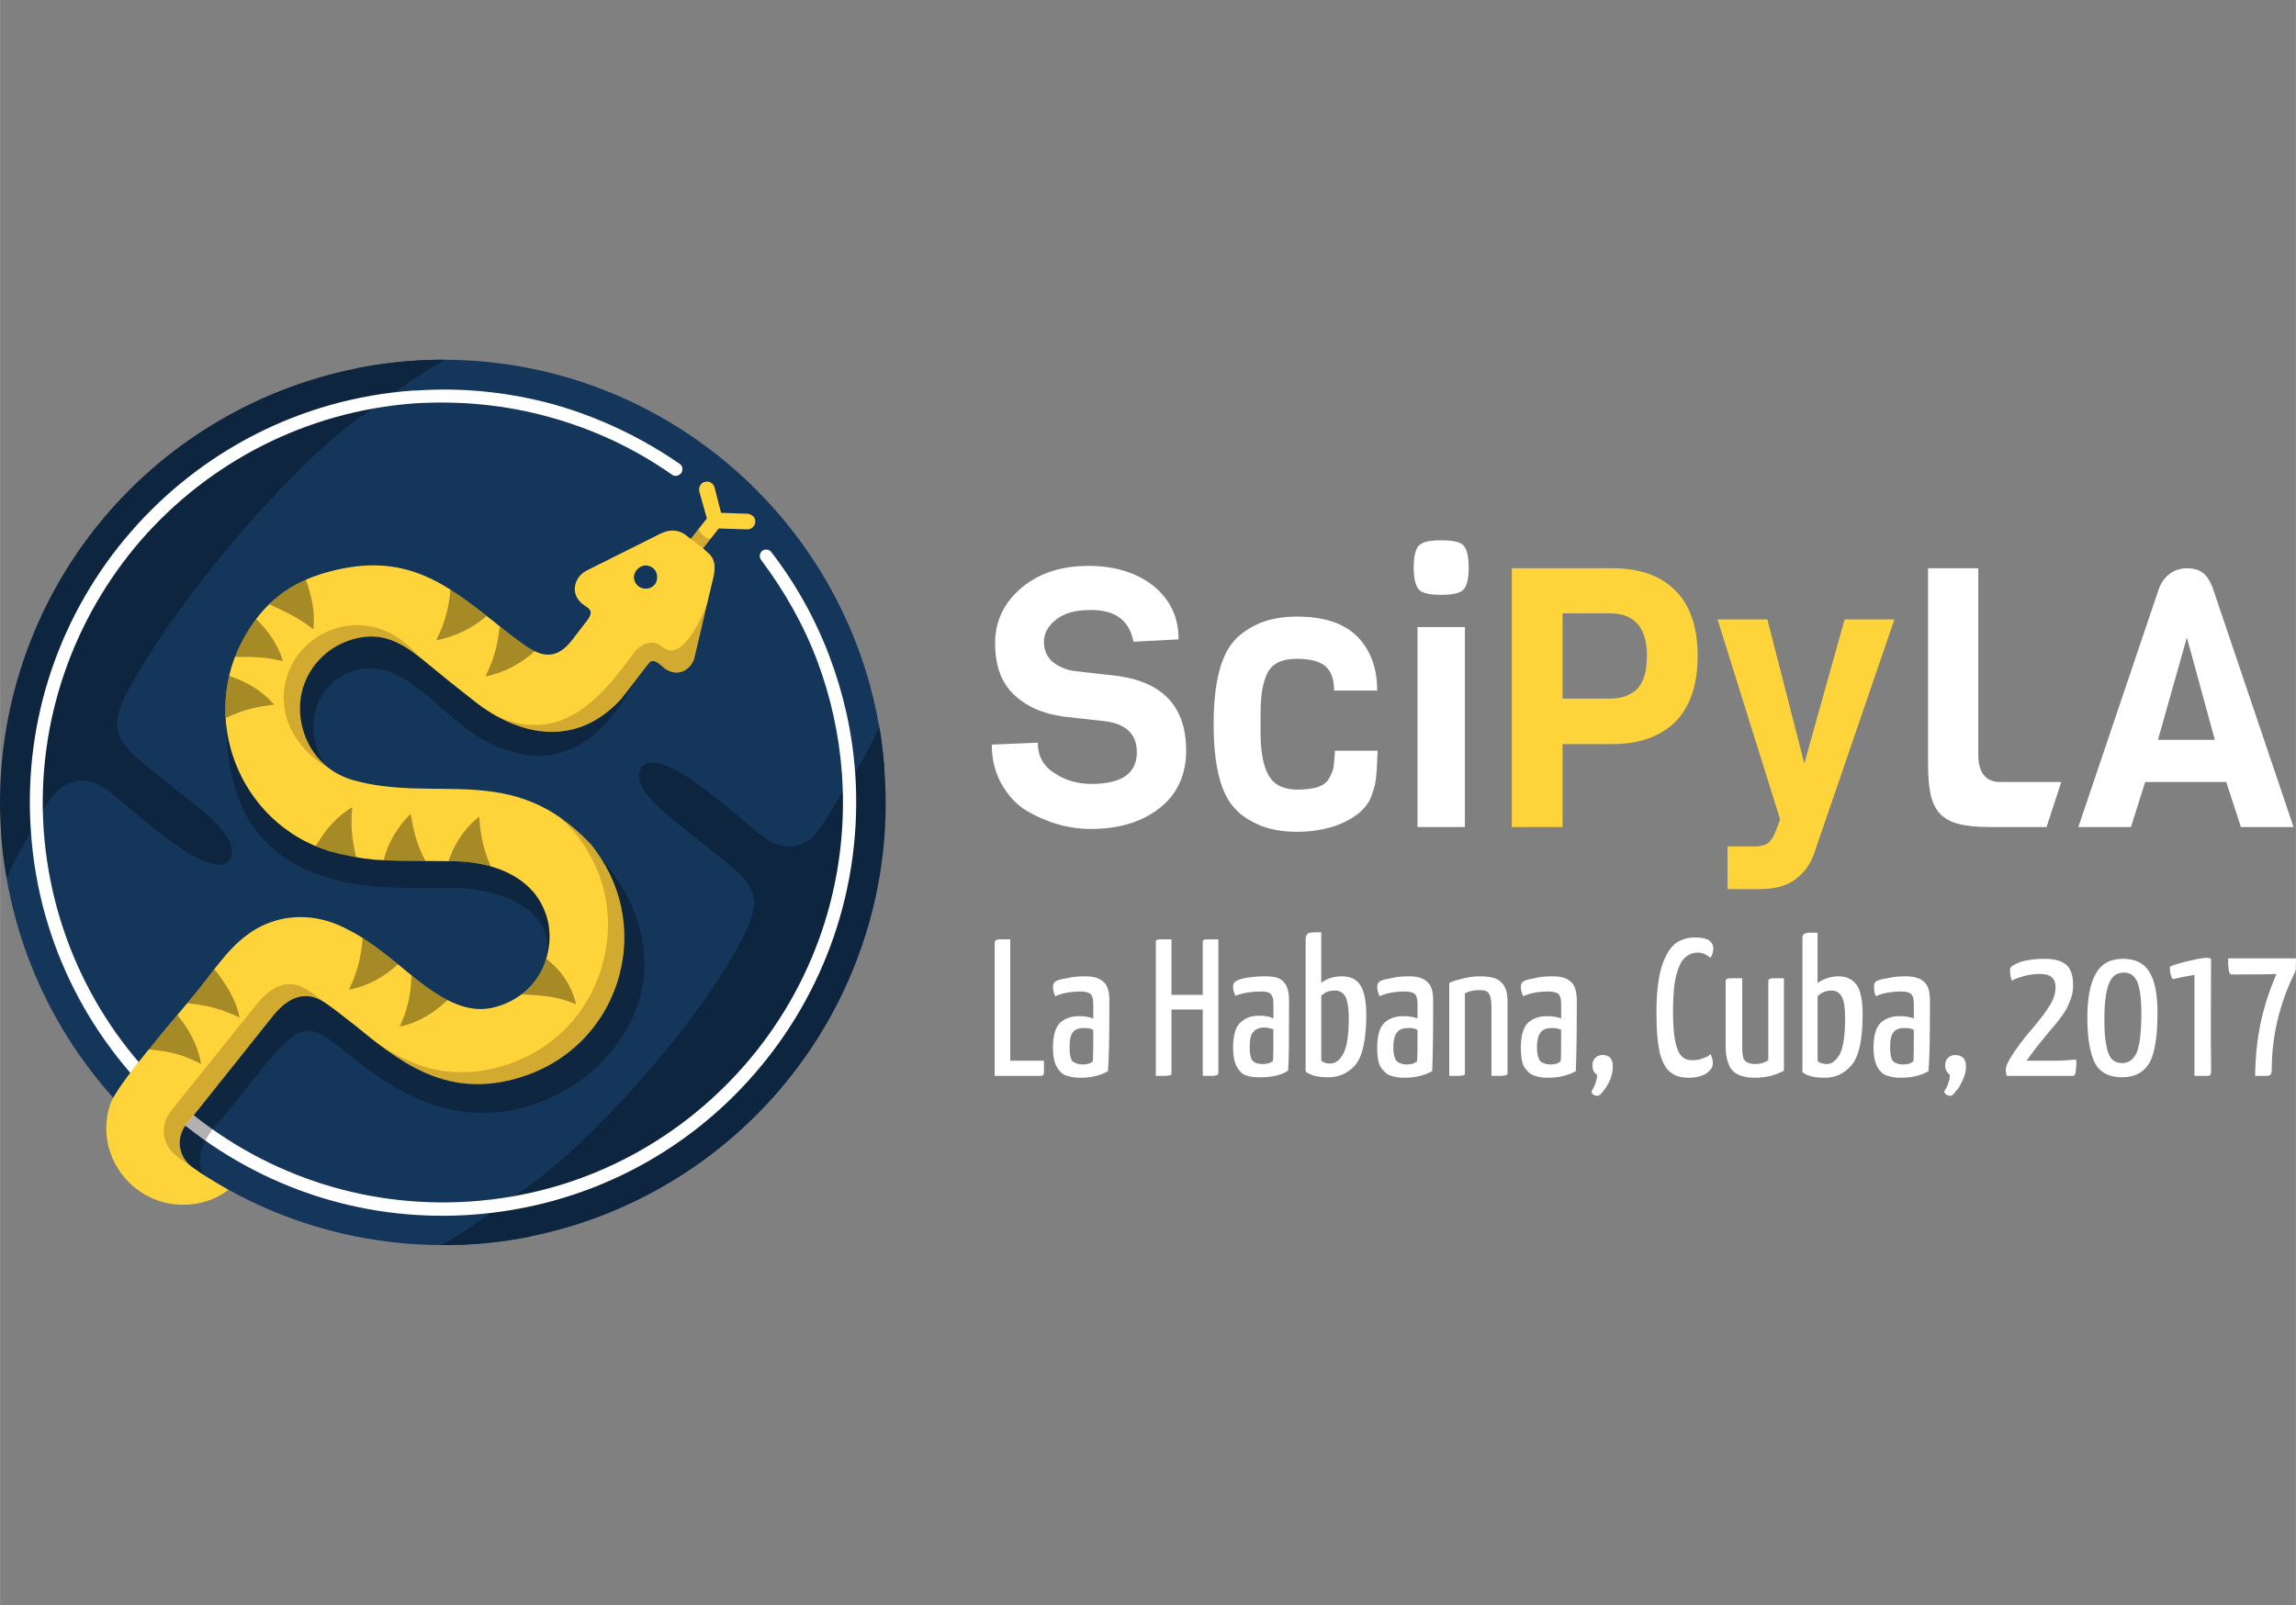 <?xml version="1.0" encoding="UTF-8"?>
<!DOCTYPE svg PUBLIC "-//W3C//DTD SVG 1.1//EN" "http://www.w3.org/Graphics/SVG/1.1/DTD/svg11.dtd">
<!-- Creator: CorelDRAW X7 -->
<svg xmlns="http://www.w3.org/2000/svg" xml:space="preserve" width="48.429mm" height="33.867mm" version="1.1" style="shape-rendering:geometricPrecision; text-rendering:geometricPrecision; image-rendering:optimizeQuality; fill-rule:evenodd; clip-rule:evenodd"
viewBox="0 0 4843 3387"
 xmlns:xlink="http://www.w3.org/1999/xlink">
 <rect x="0" y="0" width="4843" height="3387" fill="#808080" stroke="none"/>
 <defs>
  <style type="text/css">
   <![CDATA[
    .fil1 {fill:#0E253F}
    .fil0 {fill:#14365B}
    .fil4 {fill:#FFD43B}
    .fil7 {fill:white}
    .fil2 {fill:white;fill-rule:nonzero}
    .fil5 {fill:#1A0000;fill-opacity:0.2}
    .fil3 {fill:black;fill-opacity:0.302}
    .fil6 {fill:black;fill-opacity:0.349}
   ]]>
  </style>
 </defs>
 <g id="Capa_x0020_1">
  <g id="_66845128544">
   <g>
    <path class="fil0" d="M938 759c488,2 888,379 927,857l-745 993c-61,12 -124,19 -189,18 -495,-2 -898,-388 -929,-874l750 -976c60,-12 122,-18 186,-18z"/>
    <path class="fil1" d="M833 827c36,-25 71,-48 105,-68 -381,-1 -729,230 -872,589 -49,123 -72,258 -65,391 2,38 6,76 13,113 16,-34 32,-66 51,-96 17,-28 37,-76 64,-94 34,-24 69,-17 100,7 50,39 167,149 227,155 25,3 37,-15 32,-36 -5,-26 -34,-55 -69,-84 -58,-47 -125,-97 -146,-120 -25,-27 -30,-48 -24,-74 9,-42 50,-103 69,-134 15,-24 32,-49 50,-74l0 0c122,-173 312,-378 420,-440l-1 0 46 -35z"/>
    <path class="fil1" d="M1035 2559c-35,26 -70,49 -104,68 380,2 728,-230 871,-588 48,-120 72,-252 65,-392 -2,-38 -6,-76 -12,-113 -16,34 -33,66 -51,96l-26 40c-17,25 -47,85 -70,101 -34,24 -69,17 -100,-7 -50,-39 -167,-149 -227,-155 -24,-3 -37,15 -32,36 5,26 34,55 70,84 57,47 124,96 146,120 37,41 30,69 6,120 -84,178 -348,473 -490,556l0 0 -46 34z"/>
    <path class="fil2" d="M1605 1181c-4,-6 -3,-14 3,-19 6,-4 15,-3 19,3 51,66 93,141 123,221 29,77 48,160 54,247 16,240 -66,464 -212,632 -146,169 -357,281 -597,298 -240,17 -464,-65 -633,-212 -168,-146 -281,-357 -297,-597 -17,-240 65,-464 211,-632 146,-168 356,-281 596,-298l6 0c100,-7 197,4 289,29 96,27 186,70 267,126 6,4 7,13 3,19 -5,6 -13,8 -19,4 -78,-55 -165,-96 -259,-122 -90,-25 -185,-35 -284,-29 -232,17 -436,126 -578,289 -141,163 -221,380 -205,612 17,233 126,437 289,578 163,142 380,221 612,205 233,-16 436,-125 578,-288 142,-163 221,-380 205,-613 -6,-84 -24,-164 -52,-239 -29,-77 -70,-149 -119,-214z"/>
    <path class="fil3" d="M476 1510l0 0c2,173 51,291 216,342 32,10 64,15 97,18 63,5 98,3 157,3 94,0 216,34 209,139 2,-6 3,-13 3,-20l1 0 0 -1c0,-1 0,-2 0,-3l0 -1 0 0 0 -1 0 0c0,-1 0,-3 0,-4l0 0 0 -1 0 0 0 -1 0 0 0 -1 0 -2 0 0 0 -1 0 0 0 -1 0 0 0 0 0 -1 0 -1 0 0 0 -1 0 0 0 -1 0 -1 0 0 0 -1 0 0 0 -1 0 -1 0 0 0 -1 0 0 0 -1 0 0 0 -1 0 0 0 -1 0 0 -1 -1 0 0 0 -1 0 0 0 -1 0 0 0 -1 0 0 0 -2 0 0 0 0 0 -1 0 0 -1 -2 0 0 0 -1 0 -1 0 0 0 -1 0 0 0 -1 0 -1 0 0 -1 -1 0 0 0 -1 0 -1 0 0 0 -1 0 -1 -1 -1 0 -1 0 0 0 -1 0 -1 -1 -1 0 -1 0 0 0 -1 -1 -1 0 0 0 -1 0 -1 0 -1 -1 -1 0 -1 0 -1 -1 -1 0 0 0 -2 0 0 0 -1 0 0 -1 -1 0 0 0 -1 0 0 -1 -1 0 -1 0 -1 0 0 -1 -1 0 -1 -1 -1 0 -1 -1 -1 0 -1 0 -1 0 0 -1 -1 0 -1 0 0 -1 -1 0 -1 0 0c-1,0 -1,-1 -1,-2l0 0 -1 -1 0 -1 -1 -1 -1 -1 0 -1 -1 0 0 -1 0 0 -1 -1 0 0 0 -1 -1 -1 -1 -1 0 -1 0 0 -1 -1 0 0 0 -1 0 0 -1 -1 -1 -1 0 0 0 -1 0 0 -1 -1 0 0 -1 -1 0 0 0 -1 0 0 -1 0 0 0 -1 -1 0 0 0 -1 0 0 -1 -1 0 0 -1 -1 0 0 -1 -1 0 0 0 -1 0 0 -1 -1 0 0c0,0 -1,-1 -2,-1l0 0c0,-1 -1,-2 -1,-2l0 0c-1,-1 -1,-1 -2,-2l0 0 -1 -2 0 0c-1,0 -2,-1 -2,-1l0 0c-1,-1 -1,-2 -2,-2l0 0c0,-1 -1,-1 -2,-2l0 0c0,0 -1,-1 -1,-2l0 0c-1,0 -2,-1 -2,-1l0 0c-1,-1 -2,-1 -2,-2l0 0c-1,0 -1,-1 -2,-1l0 0c-1,-1 -1,-1 -2,-2l0 0c-1,-1 -1,-1 -2,-2l0 0c-1,0 -1,-1 -2,-1l0 0c-1,-1 -1,-1 -2,-2l0 0c-1,0 -1,-1 -2,-1l0 0c-1,-1 -2,-1 -2,-2l0 0c-1,0 -2,-1 -3,-1l0 0c0,-1 -1,-1 -2,-1l0 0c0,-1 -1,-1 -2,-2l0 0c-1,0 -2,-1 -2,-1l0 0c-1,-1 -2,-1 -3,-2l0 0c0,0 -1,0 -2,-1l0 0c-1,0 -2,-1 -2,-1l0 0c-1,-1 -2,-1 -3,-2l0 0c-1,0 -1,0 -2,-1l0 0c-1,0 -2,-1 -3,-1l0 0c-1,0 -2,-1 -2,-1l0 0c-1,-1 -2,-1 -3,-1l0 0c-1,-1 -2,-1 -3,-2l0 0c-1,0 -1,0 -2,-1l0 0c-1,0 -2,0 -3,-1l0 0c-1,0 -2,0 -3,-1l0 0c-1,0 -2,-1 -3,-1l0 0c0,0 -1,-1 -2,-1l0 0c-1,0 -2,-1 -3,-1l0 0 -3 -1 0 0c-1,0 -2,0 -3,-1l0 0c-1,0 -2,0 -3,-1l0 0c-1,0 -2,0 -3,-1l0 0c-1,0 -2,0 -3,0l0 0c-1,-1 -2,-1 -3,-1l0 0c-1,0 -2,-1 -3,-1l0 0c-1,0 -3,0 -4,-1l0 0c-1,0 -2,0 -3,0l0 0c-1,-1 -2,-1 -3,-1l0 0 -3 -1 0 0c-2,0 -3,0 -4,0l0 0c-1,0 -2,-1 -3,-1l0 0c-1,0 -2,0 -4,0l0 0c-1,-1 -2,-1 -3,-1l0 0c-1,0 -2,0 -4,0l0 0c-1,-1 -2,-1 -3,-1l0 0c-1,0 -2,0 -4,0l0 0 -3 -1 0 0c-1,0 -3,0 -4,0l0 0c-1,0 -2,0 -4,0l0 0c-1,0 -2,0 -3,-1l0 0c-2,0 -3,0 -4,0l0 0c-1,0 -3,0 -4,0l0 0c-1,0 -3,0 -4,0l0 0c-1,0 -2,0 -4,0l0 0c-1,0 -2,0 -4,0l0 0c-1,0 -2,0 -4,0l0 0 -3 0 0 0 -2 0 0 0 -3 0 0 0 -3 0 0 0 -2 0 -3 0 0 0 -2 0 -3 0 0 0 -3 0 -2 0 0 0 -3 0 -2 0 -2 0 -3 0 -2 0 0 0 -3 0 0 0 -2 0 -2 0 0 0 -3 0 0 0 -2 0 0 0 -2 0 -3 0 -2 0 0 0 -2 0 0 0 -2 0 0 0 -3 0 0 0 -2 0 -2 0 -2 0 -3 0 0 0 -2 0 0 0 -2 0 -2 0 0 0 -3 0 0 0 -2 0 0 0 -2 0 -2 0 0 0 -3 0 -2 0 0 0 -2 0 0 0 -3 0 0 0 -2 0 0 0 -2 -1 0 0 -3 0 0 0 -2 0 0 0 -2 0 -1 0 -2 0 -2 0 0 0 -3 0 0 0 -2 0 0 0 -3 0 0 0 -2 0 -3 0 0 0 -3 -1 0 0 -2 0 0 0 -3 0 0 0 -3 0 0 0 -2 0 -3 0 0 0 -3 -1 0 0 -3 0 0 0 -3 0 0 0 -2 0 0 0 -3 0 0 0 -2 -1 0 0 -2 0 0 0 -1 0 0 0 -2 0 0 0 -1 0 0 0 -2 0 -1 0 0 0 -2 0 0 0 -1 -1 0 0 -2 0 -1 0 0 0 -2 0 0 0 -1 0 -2 -1 -1 0 -3 0 0 0 -2 0 0 0 -1 0 -2 -1 0 0 -1 0c-2,0 -4,0 -5,-1l-2 0 0 0 -1 0 -2 0 0 0 -1 -1 -2 0 -1 0 0 0 -2 0 -3 -1 0 0 -1 0 0 0 -2 -1 0 0 -1 0 -2 0 0 0 -1 0 0 0 -2 -1 -1 0 -2 0 0 0 -1 -1 0 0 -2 0 -1 0 -2 -1 0 0 -1 0 0 0 -2 0 -1 -1 -2 0 0 0 -1 -1 0 0 -2 0 -1 0 -1 -1 -2 0 -1 -1 -2 0 0 0 -1 0 -2 -1 -1 0 -2 -1 -1 0 0 0 -2 0 -1 -1 -2 0c-3,-1 -5,-2 -8,-3l-2 -1c-2,0 -4,-1 -7,-2l-1 0c-2,-1 -5,-2 -7,-3l-2 -1c-2,-1 -4,-2 -6,-3l-2 0c-2,-2 -5,-3 -7,-4l-2 -1c-2,-1 -4,-2 -6,-3l-1 0c-3,-2 -5,-3 -7,-4l-2 -1c-2,-1 -4,-2 -6,-3l-1 -1c-2,-1 -5,-3 -7,-4l-1 -1c-2,-1 -4,-2 -5,-4l-2 -1c-2,-1 -4,-2 -6,-4l-1 0c-2,-2 -4,-3 -6,-5l-2 -1c-1,-1 -3,-3 -5,-4l-1 -1c-2,-2 -4,-3 -6,-5l-1 -1c-2,-2 -3,-3 -5,-4l-1 -2c-2,-1 -4,-3 -6,-5l-1 -1c-2,-1 -3,-3 -5,-4l-1 -2c-2,-1 -3,-3 -5,-5l-1 -1c-2,-2 -3,-3 -4,-5l-2 -2c-1,-1 -3,-3 -4,-5l-2 -1c-1,-2 -2,-3 -4,-5l-1 -2c-1,-2 -2,-3 -4,-4 0,-1 0,-2 -1,-2 -1,-2 -3,-4 -4,-6l-2 -2c-1,-1 -1,-3 -2,-4l-2 -2c-1,-2 -2,-4 -4,-6l-1 -3c-1,-1 -2,-2 -3,-4l-1 -2c-1,-2 -2,-4 -3,-6 -1,-1 -1,-2 -2,-2 -1,-2 -1,-3 -2,-5l-1 -2c-1,-2 -2,-4 -3,-5 -1,-2 -1,-3 -2,-4 0,-1 -1,-3 -2,-4l-1 -3c-1,-2 -1,-3 -2,-4 0,-2 -1,-3 -2,-4 0,-2 -1,-3 -1,-5 -1,-1 -1,-2 -2,-3 0,-1 -1,-3 -1,-4 0,-1 -1,-2 -1,-3 -1,-2 -2,-4 -2,-6 -1,-1 -1,-2 -1,-4 -1,-1 -1,-2 -2,-3 0,-1 0,-3 -1,-4 0,-2 -1,-4 -1,-6 -1,-1 -1,-2 -1,-3 -1,-1 -1,-3 -1,-4 -1,-1 -1,-2 -1,-3 -1,-2 -1,-4 -1,-6 -1,-1 -1,-3 -1,-4 0,-1 -1,-3 -1,-4 0,-1 0,-2 -1,-3 0,-2 0,-3 0,-5 -1,-2 -1,-3 -1,-5 0,-1 -1,-3 -1,-4 0,-1 0,-2 0,-4 0,-1 -1,-2 -1,-4 0,-1 0,-3 0,-4 0,-2 -1,-4 -1,-5 0,-2 0,-3 0,-4 0,-1 0,-3 0,-4 0,-1 0,-2 0,-3l0 0zm-43 971c-18,-23 -13,-49 0,-74 4,-8 9,-16 15,-24 6,-8 13,-16 20,-23 42,-48 105,-138 146,-170l1 -1 0 0 1 -1 0 0 2 -1 0 0 1 0 0 -1 1 0 0 0 0 -1 1 0 1 -1 0 0 1 0 0 -1 1 0 1 0 0 -1 1 0 1 0 0 -1 0 0c1,0 1,0 2,-1l0 0 1 0 0 0 1 -1 0 0 1 0 0 0 1 -1 1 0 0 0 1 0c0,0 1,-1 2,-1l0 0 1 0 0 0 1 0 0 0c1,-1 2,-1 3,-1l0 0c1,0 2,-1 3,-1l0 0 1 0 0 0c12,-1 24,3 36,10l0 0c18,10 38,28 63,47 71,57 177,130 311,114 226,-27 427,-284 210,-538l0 1 0 0 0 0 0 0 0 0 0 0 0 0 1 0 0 1 0 0 0 0 0 0 0 0 0 0 0 1c1,1 2,2 2,3l0 0c10,14 18,29 24,45l1 1c6,17 11,33 15,50l0 0c0,1 1,2 1,3 0,2 1,3 1,4l0 0c0,2 0,3 1,5l0 0c0,1 0,3 0,4l0 0 1 2 0 0c0,2 0,3 0,5l0 0c1,2 1,4 1,7l0 0c1,2 1,4 1,6l0 0c0,2 0,3 0,5l0 0 1 2 0 2 0 0 0 2 0 0c0,2 0,3 0,5l0 0 0 2c0,1 0,3 0,4l0 0c0,2 1,3 1,5l0 0c0,2 0,4 0,7l-1 2 0 0 0 2 0 0 0 2 0 3 0 2 0 0 0 2 0 0 0 2 0 2 0 3 -1 2 0 2 0 2 0 3 0 2 -1 2 0 2 0 3 0 2 -1 2 0 2 0 2 -1 3 0 0 0 2 0 0 -1 2 0 2 0 2 0 0 -1 3 0 0 0 2 0 0 -1 2 0 0 0 2 0 0 -1 2 0 0 0 3 0 0 -1 2 0 0 0 2 0 0c-1,1 -1,3 -2,5l0 0c0,1 -1,3 -1,4l0 0c0,2 -1,3 -1,5l0 0c-1,3 -2,6 -3,9 -1,2 -2,3 -2,5 -1,2 -1,3 -2,5 0,1 -1,3 -2,4 0,2 -1,3 -1,5 -2,3 -3,6 -4,9 -1,1 -2,3 -2,4l0 0c-1,2 -2,3 -2,5 -1,1 -2,3 -3,4l0 0c-1,3 -3,6 -4,9 -2,3 -4,6 -5,8l0 0c-1,2 -2,3 -3,5l0 0c-1,1 -1,2 -2,4 -1,1 -2,3 -3,4 -2,3 -4,5 -6,8 -1,2 -2,3 -3,4l0 0c-1,2 -2,3 -3,4 -1,2 -2,3 -3,4 -1,1 -2,3 -3,4l0 0c-1,1 -2,3 -3,4 -1,1 -2,3 -3,4l0 0c-1,1 -2,2 -4,4l0 0c-1,1 -2,2 -3,3 -1,2 -2,3 -3,4l0 0c-2,1 -3,2 -4,4l0 0c-1,1 -2,2 -4,3 -1,1 -2,2 -3,4 -1,1 -3,2 -4,3 -1,1 -3,2 -4,4 -1,1 -2,2 -4,3 -1,1 -2,2 -4,3l0 0c-1,1 -2,2 -4,3 -1,1 -2,3 -4,4l0 0c-1,1 -2,2 -4,3 -1,1 -3,2 -4,3 -2,1 -3,2 -4,3 -2,1 -3,2 -5,3l0 0c-1,1 -3,2 -4,3 -2,1 -3,1 -5,2l0 0c-1,1 -3,2 -4,3l0 0c-2,1 -3,2 -5,3 -1,1 -3,2 -5,2 -1,1 -3,2 -4,3l0 0c-2,1 -3,2 -5,2l0 0c-2,1 -3,2 -5,3l0 0c-2,1 -3,1 -5,2 -2,1 -3,2 -5,2l0 0c-2,1 -3,2 -5,3l0 0c-2,0 -3,1 -5,2l0 0c-2,0 -4,1 -5,2l0 0c-2,0 -4,1 -6,2l0 0c-1,0 -3,1 -5,1 -2,1 -4,2 -5,2l0 0c-2,1 -4,1 -6,2l0 0c-2,1 -4,1 -5,2l0 0c-2,0 -4,1 -6,1l0 0c-2,1 -5,1 -7,2l0 0c-2,0 -4,1 -7,1l0 0c-2,1 -4,1 -6,2l0 0c-3,0 -5,1 -7,1l0 0c-2,1 -4,1 -7,1l0 0c-2,1 -4,1 -6,1l0 0c-2,0 -4,1 -7,1l0 0c-2,0 -4,0 -6,1l0 0c-2,0 -4,0 -6,0 -2,0 -4,0 -6,0 -3,0 -5,1 -7,1 -2,0 -4,0 -6,0 -2,0 -4,0 -6,0 -2,0 -4,-1 -6,-1 -2,0 -4,0 -6,0 -2,0 -4,0 -6,-1 -2,0 -3,0 -5,0 -2,0 -4,-1 -6,-1l0 0c-2,0 -4,0 -6,-1l0 0c-2,0 -4,0 -5,-1 -2,0 -4,0 -6,-1 -2,0 -4,-1 -6,-1 -1,0 -3,-1 -5,-1 -2,-1 -4,-1 -6,-2l0 0c-1,0 -3,-1 -5,-1 -2,-1 -4,-1 -5,-2 -2,-1 -4,-1 -6,-2 -1,0 -3,-1 -5,-2 -2,0 -3,-1 -5,-1 -2,-1 -3,-2 -5,-2 -2,-1 -4,-2 -5,-3 -2,0 -4,-1 -5,-2 -2,-1 -4,-1 -5,-2l0 0c-2,-1 -4,-2 -5,-2 -2,-1 -4,-2 -5,-3 -2,-1 -4,-2 -5,-2l0 0c-2,-1 -4,-2 -5,-3l0 0c-2,-1 -4,-2 -5,-3l0 0c-2,-1 -3,-2 -5,-2 -2,-1 -3,-2 -5,-3 -1,-1 -3,-2 -5,-3 -1,-1 -3,-2 -4,-3 -4,-2 -7,-4 -10,-6 -1,-1 -3,-2 -4,-3 -2,-1 -4,-2 -5,-3l0 0c-2,-1 -3,-3 -5,-4 -1,-1 -3,-2 -4,-3l0 0c-2,-1 -3,-2 -5,-3l0 0c-1,-1 -3,-2 -5,-3l0 0c-1,-2 -3,-3 -4,-4l0 0c-3,-2 -6,-4 -9,-7l-5 -3 0 0c-4,-4 -9,-7 -13,-11l0 0c-3,-2 -6,-4 -9,-7l0 0c-3,-2 -6,-4 -9,-7l0 0c-4,-3 -9,-7 -13,-11l-4 -2 0 0 -4 -4 0 0c-45,-39 -89,-88 -146,-31l-1 1 0 0c-1,1 -1,1 -2,2l0 0 -2 1 0 0 -1 2 0 0 -2 1 0 0 -1 2 0 0 -2 2 0 0 -1 1 0 0 -2 2 0 0 -1 2 0 0 -2 2 0 0 -19 24 0 0 -149 186 -2 2 -8 11c-3,3 -5,6 -7,9 -2,2 -3,4 -4,6 0,0 0,0 0,0 0,0 0,0 -1,0 -11,23 -8,50 8,71l20 17 19 12zm250 -870c-72,-124 45,-248 162,-183 66,38 115,101 178,135 92,49 218,62 314,-124l0 1 0 0 -1 1 0 1 -1 0 0 0 -1 1 0 0 0 1 -1 1 0 0 -1 1 0 0 -1 1 0 0 -1 2 0 0 -1 1 0 0 0 0 -1 1 -3 4 0 0 0 1 -1 0 -1 2 -1 0 0 1 0 0 -1 1 0 0 0 1 -1 0 0 0 0 1 -1 1 0 0 0 0 -1 1 0 0 0 1 -1 0 0 1 0 0 -1 0 0 1 0 0 -1 1 0 0 0 0 -1 1 0 0 0 0 0 1 -1 0 0 1 0 0 -1 0 0 1 0 0 -1 0 0 1 0 0 0 0 -1 1 0 0 0 0 0 0 0 0 -1 1 0 0 0 0 0 0 -1 1 0 0 0 0 0 0 0 1 -1 0 0 0 0 0 0 1c-99,89 -200,74 -296,8 -2,-1 -3,-1 -5,-2 -10,-7 -17,-15 -24,-21 -13,-10 -24,-18 -39,-30 -4,-3 -8,-6 -12,-9l0 -1c-57,-45 -99,-90 -170,-78l0 0c-1,0 -2,0 -3,1l-1 0c-1,0 -2,0 -3,0l-1 1 -2 0c-2,0 -3,1 -4,1l-2 1 -2 0 -2 1 -2 0 -2 1 -2 1 -1 0 -2 1 -2 1 -2 0 -2 1 -1 1 -2 1 -2 0 -2 1 -1 1 -2 1 -2 1 -2 1 -1 1 -2 1 -1 1 -2 0 -2 1 -1 1 -2 2 -1 1 0 0 -2 1 -2 1 -1 1 0 0 -2 1 0 0 -1 1 -2 1 -1 1 0 0 -1 2 0 0 -2 1 -1 1 -2 1 -1 1 0 0 -1 2 0 0 -2 1 -1 1 -1 2 0 0 -2 1 -1 1 0 0c-2,3 -4,5 -6,7l-1 2 -1 1 0 0 -2 2 -1 1c0,1 -1,2 -2,3 -1,1 -2,3 -3,4l0 0c-1,1 -1,3 -2,4l0 0c-1,1 -2,3 -3,4 -1,2 -2,3 -3,5l0 0c-3,6 -5,12 -8,19 0,1 -1,2 -1,3l0 0 -1 2 0 0 0 2c-1,1 -1,2 -1,3l-1 2 0 2 0 0 -1 1 0 2 0 0 -1 2 0 2 0 2 0 0 -1 2 0 0 0 1 0 0 0 2 0 0 -1 2 0 2 0 0 0 2 0 0 0 2 -1 2 0 1 0 2 0 2 0 2 0 2 0 0 0 2 0 2 0 2 0 0 0 2 0 0 0 2 0 1 0 0 0 2 0 2 0 0 0 2 0 2 0 2 0 2 1 2 0 2 0 2 0 0 1 2 0 2 0 2 1 2 0 2 0 2 1 1 0 2 1 2 0 2 1 1 0 1 0 1 1 2 0 1 0 1 0 0 1 1 0 1 0 0 1 2 0 1 0 0 0 1 0 0 1 1 0 0 0 1 0 0 1 1 0 0 0 2 1 1 0 0 0 1 0 0 1 1 0 0 0 1 0 0 1 1 0 0 0 1 1 2 0 1 1 1 0 1 1 1 0 0 1 1 0 1 0 0 1 1 0 0 0 1 1 1 1 2 0 0 0 1 1 1 0 1 0 0 1 1 0 0 1 1 0 0 0 1 1 1 0 0 1 1 0 0 0 1 1 1 0 0 1 1 0 1 0 0 1 1 0 0 1 1 0 0 1 1 0 1 1 1 0 0 1 1 1 1 0 1 0 0 1 1 1 1 0 0 1 0 0 1 1 1 1 1 1 1 1 1 0 1 1 1 1 1 0 0 0 0 0 0 0 0 1 0 0 0 0 0 0 1 0 0 1 0 0 0 0 0 0 0 0 1 0 0 0 0 1 0 0 0 0 1 0 0 0 0 0 0 0 0 0 0 0 0 1 0 0 0 0 0 0 1 0 0 0 0 0 0 0 0 0 0 0 0 1 0 0 0 0 0 0 1 0 0 0 0 0 0 0 0 0 0 0 0 1 0 0 0 0 0 0 0 0 1 0 0 0 0 0 0 0 0 0 0 0 0 1 0 0 0 0 0z"/>
    <path class="fil4" d="M410 2466c-37,-24 -41,-70 -12,-100l178 -223c32,-39 69,-57 113,-25 19,13 38,29 58,44 94,77 190,154 337,115 120,-32 197,-121 223,-222 12,-47 13,-95 3,-142 -10,-47 -32,-93 -65,-133 -165,-175 -325,-83 -504,-135 -25,-8 -47,-21 -65,-40 -18,-19 -31,-42 -38,-69 -11,-41 -5,-83 15,-117 20,-34 53,-60 94,-71 79,-21 124,28 184,76 19,16 44,35 69,55 100,79 217,95 307,-1 9,-9 60,-79 65,-82 9,-5 20,6 26,11 23,21 54,14 66,-16l35 -149c7,-29 17,-57 -6,-76 -3,-3 -7,-6 -10,-9l33 -42 60 2c9,0 17,-7 17,-16 1,-9 -7,-16 -16,-17l-56 -2 -14 -54c-3,-9 -12,-14 -21,-11 -8,2 -13,11 -11,20l16 57 -8 10 0 0 -26 33c-3,-2 -5,-4 -8,-6 -14,-12 -30,-14 -46,-9 -9,3 -18,8 -28,13l-138 69c-23,12 -34,42 -15,64 13,16 37,15 15,43l-30 39c-33,43 -64,36 -98,13 -23,-16 -46,-34 -68,-52 -99,-78 -186,-148 -346,-105 -84,22 -138,66 -178,135 -100,172 -13,396 178,455 32,9 64,15 97,18 63,4 98,2 157,3 86,0 143,27 176,65 16,19 26,41 31,63 5,24 4,48 -2,71 -12,49 -50,93 -110,109 -71,19 -135,-33 -198,-85 -35,-28 -72,-59 -113,-79 -43,-23 -88,-31 -133,-23 -27,5 -54,16 -78,34 -42,30 -74,80 -107,120 -36,46 -170,196 -183,239 -5,15 -8,32 -8,49 0,89 73,162 162,162 36,0 69,-11 95,-31l1 0 0 0 0 0c-19,-11 -27,-16 -45,-27 -10,-6 -19,-12 -27,-18zm953 -1224c-14,1 -25,-10 -26,-23 0,-14 11,-25 24,-26 14,0 25,10 25,24 1,14 -10,25 -23,25z"/>
    <path class="fil5" d="M1050 2252c-106,28 -185,-4 -256,-52 80,61 167,110 290,77 120,-32 197,-121 223,-222 11,-47 13,-95 3,-142 -8,-37 -22,-72 -44,-105 -7,-9 -14,-19 -21,-28 -20,-23 -44,-44 -72,-62 14,12 26,24 38,37 33,40 55,86 65,133 10,47 8,96 -4,142 -26,101 -102,190 -222,222zm288 -876c-70,97 -154,196 -290,135 36,20 73,32 110,33 52,2 104,-18 148,-66 0,0 0,0 0,0 1,0 1,0 1,-1 0,0 0,0 0,0 4,-4 16,-19 29,-36 16,-21 33,-43 36,-45 9,-5 20,6 26,11 23,21 54,14 66,-16l28 -117c0,-5 -46,131 -95,91 -18,-15 -40,-11 -59,11zm-700 160c-11,-41 -5,-83 15,-117 20,-34 53,-60 94,-71 57,-15 96,5 135,36 -85,-101 -208,-73 -260,7 -43,67 -32,168 70,229 -3,-3 -6,-6 -9,-9 -3,-2 -5,-4 -7,-6 -18,-19 -31,-42 -38,-69zm836 -420l-17 21 26 20 16 -20c-7,1 -23,-11 -25,-21zm-1084 1260c2,-4 5,-7 8,-10l8 -11 170 -212c30,-37 64,-55 105,-31 -9,-7 -17,-13 -26,-19 -44,-32 -81,-14 -113,25l-167 208 -12 15c-1,2 -3,3 -4,5 -20,27 -18,61 5,86 4,3 8,7 12,10 1,1 2,2 4,3 8,5 16,12 25,18 -28,-23 -34,-59 -15,-87z"/>
    <path class="fil6" d="M568 1275c40,19 61,28 93,53 4,-37 -4,-71 -16,-105 -30,14 -55,30 -77,52zm456 152c39,-7 75,-27 104,-53 0,0 -1,0 -1,0 -6,-3 -12,-7 -18,-11 -19,-13 -37,-27 -55,-41 -5,44 -13,70 -30,105zm-75 390c33,0 62,4 86,11 -2,-5 -4,-10 -6,-15 -12,-32 -16,-57 -18,-90 -25,19 -43,44 -56,71 -3,7 -6,15 -9,23 1,0 2,0 3,0zm-140 -2c34,2 60,2 89,2 -19,-34 -25,-61 -32,-100 -27,27 -48,61 -57,98zm-114 -19c19,5 37,10 56,13 -1,-7 -3,-13 -4,-20 -6,-30 -7,-54 -4,-86 -30,18 -53,43 -70,71 -3,4 -5,7 -7,11 10,4 19,8 29,11zm-219 -281c38,-18 65,-24 102,-28 -25,-30 -59,-49 -95,-61 -6,28 -9,56 -7,84 0,1 0,3 0,5zm19 -129c42,0 64,0 102,9 -12,-36 -30,-63 -57,-89 -8,11 -16,22 -23,35 -9,14 -16,30 -22,45zm-71 859c-6,-38 -26,-75 -50,-103 -20,24 -40,48 -61,72 20,2 41,5 56,9 19,5 36,12 55,22zm-29 -128l20 -25c12,-15 24,-31 37,-47 23,28 47,66 53,102 -35,-17 -65,-26 -110,-30zm370 -138c-4,46 -12,73 -29,109 40,-7 74,-27 103,-53 -23,-19 -48,-39 -74,-56l0 0zm103 79c-2,46 -9,73 -25,108 39,-8 73,-29 101,-56 -26,-13 -51,-32 -76,-52zm284 -35c-9,29 -26,55 -52,75 45,2 79,5 115,21 -9,-39 -31,-72 -63,-96zm-232 -672c39,-7 77,-26 106,-51 -25,-20 -50,-40 -76,-56 -4,45 -13,72 -30,107z"/>
   </g>
   <path class="fil4" d="M3534 1246c31,31 47,77 47,138 0,61 -16,107 -47,139 -32,31 -76,47 -133,47l-105 0 0 175 -107 0 0 -546 212 0c57,0 101,15 133,47zm-60 138c0,-60 -26,-90 -79,-90l-99 0 0 180 99 0c26,0 45,-7 59,-21 13,-14 20,-37 20,-69zm522 -77l-167 487c-7,22 -17,39 -30,51 -20,21 -49,31 -86,31l-69 0 0 -90 53 0c15,0 25,-2 32,-7 7,-5 13,-15 18,-29l8 -21 -132 -422 105 0 78 304 85 -304 105 0z"/>
   <path class="fil7" d="M4838 1745l-111 0 -31 -95 -171 0 -30 95 -111 0 169 -500c6,-18 16,-29 26,-36 9,-6 21,-10 34,-10 14,0 25,3 34,10 8,6 16,18 22,36l169 500zm-2636 518c0,5 -2,7 -6,7l-98 0 0 -279c0,-3 1,-6 2,-7 1,-1 3,-1 7,-2 4,0 12,0 24,0l0 256 71 0 0 25zm517 -131c0,60 0,102 -2,127 -15,10 -35,14 -59,14 -12,0 -22,-1 -30,-4 -8,-3 -14,-9 -19,-18 -5,-9 -8,-23 -8,-40 0,-26 5,-44 15,-53 10,-10 23,-15 40,-15 13,0 23,2 30,6l0 -33c0,-9 -2,-15 -6,-19 -4,-4 -11,-5 -19,-5 -21,0 -40,3 -55,9 -3,-6 -5,-12 -5,-19 0,-6 2,-9 5,-11 4,-3 12,-6 24,-8 12,-2 25,-3 39,-3 18,0 31,3 38,11 8,8 12,21 12,39l0 22zm-33 40c-5,-2 -12,-4 -19,-4 -10,0 -18,3 -23,9 -6,6 -8,17 -8,33 0,14 2,23 6,28 5,5 12,7 21,7 10,0 17,-2 22,-6 1,-10 1,-32 1,-67zm68 -190c0,-5 1,-8 3,-10 1,-3 4,-4 8,-4 4,-1 12,-1 22,-1l0 107c12,-10 27,-14 44,-14 17,0 30,6 38,18 8,12 13,33 13,63 0,52 -8,88 -23,106 -15,17 -34,26 -57,26 -22,0 -38,-4 -48,-12l0 -279zm33 256c5,4 11,6 19,6 11,0 20,-7 27,-20 8,-14 12,-39 12,-76 0,-22 -3,-37 -7,-45 -5,-9 -12,-13 -22,-13 -12,0 -21,3 -29,11l0 137zm-447 -106c0,60 -1,103 -3,128 -15,9 -35,14 -59,14 -12,0 -21,-2 -30,-5 -8,-3 -14,-9 -19,-18 -5,-9 -8,-22 -8,-40 0,-26 5,-43 15,-53 10,-9 23,-14 40,-14 13,0 23,2 30,5l0 -32c0,-10 -2,-16 -6,-20 -4,-3 -11,-5 -19,-5 -21,0 -40,3 -55,10 -3,-6 -5,-13 -5,-20 0,-5 2,-9 5,-11 4,-3 12,-5 24,-7 12,-3 25,-4 39,-4 18,0 31,4 39,12 8,7 12,20 12,38l0 22zm-34 41c-5,-3 -11,-4 -19,-4 -10,0 -18,2 -23,8 -6,6 -8,17 -8,34 0,13 2,23 6,28 5,4 12,7 21,7 10,0 17,-2 22,-7 1,-9 1,-31 1,-66zm264 90c0,3 -1,4 -2,5 -1,1 -4,1 -9,2 -5,0 -13,0 -22,0l0 -140 -66 0 0 133c0,3 0,4 -1,5 -1,1 -5,1 -10,2 -5,0 -13,0 -22,0l0 -282c0,-2 0,-4 1,-4 1,-1 4,-2 10,-2 5,0 13,0 22,0l0 117 66 0 0 -111c0,-2 0,-4 1,-4 1,-1 4,-2 10,-2 5,0 12,0 22,0l0 281zm453 -131c0,60 -1,103 -2,128 -16,9 -35,14 -59,14 -12,0 -22,-2 -30,-5 -8,-3 -14,-9 -20,-18 -5,-9 -7,-22 -7,-40 0,-26 5,-43 15,-53 10,-9 23,-14 40,-14 13,0 23,2 30,5l0 -32c0,-10 -2,-16 -6,-20 -4,-3 -11,-5 -20,-5 -21,0 -39,3 -54,10 -3,-6 -5,-13 -5,-20 0,-5 2,-9 5,-11 4,-3 12,-5 24,-7 11,-3 24,-4 39,-4 17,0 30,4 38,12 8,7 12,20 12,38l0 22zm-33 41c-5,-3 -12,-4 -19,-4 -10,0 -18,2 -23,8 -6,6 -9,17 -9,34 0,13 3,23 7,28 5,4 12,7 21,7 10,0 17,-2 22,-7 1,-9 1,-31 1,-66zm67 -99c8,-4 19,-7 31,-10 13,-3 24,-4 34,-4 22,0 37,4 45,13 9,8 13,22 13,42l0 148c0,3 -1,4 -2,5 -1,1 -4,1 -10,2 -5,0 -13,0 -22,0l0 -145c0,-14 -2,-23 -5,-28 -3,-6 -10,-8 -20,-8 -12,0 -22,2 -31,7l0 167c0,3 0,4 -1,5 -1,1 -5,1 -10,2 -6,0 -13,0 -22,0l0 -196zm269 58c0,60 -1,103 -2,128 -16,9 -35,14 -59,14 -12,0 -22,-2 -30,-5 -8,-3 -14,-9 -20,-18 -5,-9 -7,-22 -7,-40 0,-26 5,-43 15,-53 10,-9 23,-14 40,-14 13,0 23,2 30,5l0 -32c0,-10 -2,-16 -6,-20 -4,-3 -11,-5 -20,-5 -21,0 -39,3 -54,10 -3,-6 -5,-13 -5,-20 0,-5 2,-9 5,-11 4,-3 12,-5 24,-7 11,-3 24,-4 39,-4 18,0 30,4 38,12 8,7 12,20 12,38l0 22zm-33 41c-5,-3 -12,-4 -19,-4 -10,0 -18,2 -23,8 -6,6 -9,17 -9,34 0,13 3,23 7,28 5,4 12,7 21,7 10,0 17,-2 22,-7 1,-9 1,-31 1,-66zm66 75c0,-7 2,-12 6,-16 4,-4 9,-6 15,-6 15,0 22,8 22,24 0,10 -2,19 -6,29 -4,9 -9,17 -14,23 -5,7 -9,10 -12,10 -7,0 -12,-3 -13,-9 5,-8 7,-14 9,-19 1,-4 3,-10 3,-16 -7,-5 -10,-11 -10,-20zm216 -270c14,0 24,2 30,6 6,5 9,10 9,16 0,8 -2,15 -6,21 -8,-7 -17,-11 -26,-11 -11,0 -19,3 -27,10 -8,6 -14,19 -19,37 -5,19 -7,45 -7,79 0,27 2,48 5,63 3,14 8,25 14,30 6,6 13,8 22,8 8,0 15,-1 22,-4 7,-2 12,-5 16,-9 4,7 5,14 5,20 0,8 -5,15 -14,21 -10,6 -22,9 -37,9 -14,0 -27,-3 -36,-10 -10,-6 -18,-19 -24,-39 -5,-20 -8,-49 -8,-87 0,-44 4,-77 12,-101 8,-24 18,-39 29,-47 12,-8 25,-12 40,-12zm188 281c-18,10 -39,15 -61,15 -16,0 -29,-3 -38,-8 -8,-4 -15,-12 -18,-22 -4,-9 -6,-22 -6,-38l0 -135c0,-3 1,-4 2,-5 1,-1 4,-2 10,-2 5,0 13,0 23,0l0 144c0,14 1,24 5,29 4,5 11,8 23,8 10,0 20,-3 27,-8l0 -166c0,-3 1,-4 2,-5 1,-1 4,-2 9,-2 6,0 13,0 22,0l0 195zm39 -276c0,-5 0,-9 2,-11 2,-2 5,-3 9,-4 4,0 11,0 21,0l0 106c13,-9 28,-14 44,-14 17,0 30,6 39,19 8,12 12,33 12,62 0,53 -8,88 -23,106 -15,18 -34,27 -57,27 -22,0 -38,-4 -47,-12l0 -279zm32 256c5,4 11,6 20,6 10,0 19,-7 27,-21 7,-13 11,-39 11,-76 0,-21 -2,-36 -7,-45 -5,-9 -12,-13 -22,-13 -11,0 -21,4 -29,12l0 137zm237 -107c0,60 -1,103 -3,128 -15,9 -35,14 -59,14 -12,0 -21,-2 -30,-5 -8,-3 -14,-9 -19,-18 -5,-9 -8,-22 -8,-40 0,-26 5,-43 15,-53 10,-9 23,-14 40,-14 13,0 23,2 30,5l0 -32c0,-10 -2,-16 -6,-20 -4,-3 -11,-5 -19,-5 -21,0 -40,3 -55,10 -3,-6 -4,-13 -4,-20 0,-5 1,-9 4,-11 4,-3 12,-5 24,-7 12,-3 25,-4 39,-4 18,0 31,4 39,12 8,7 12,20 12,38l0 22zm-34 41c-5,-3 -11,-4 -19,-4 -10,0 -18,2 -23,8 -6,6 -8,17 -8,34 0,13 2,23 6,28 5,4 12,7 21,7 10,0 17,-2 22,-7 1,-9 1,-31 1,-66zm66 75c0,-7 2,-12 6,-16 4,-4 9,-6 15,-6 15,0 23,8 23,24 0,10 -2,19 -7,29 -4,9 -8,17 -14,23 -5,7 -9,10 -11,10 -8,0 -12,-3 -14,-9 5,-8 8,-14 9,-19 2,-4 3,-10 3,-16 -6,-5 -10,-11 -10,-20zm130 22c-1,-3 -2,-7 -2,-11 0,-5 1,-9 2,-12 2,-4 4,-9 9,-17 10,-16 25,-37 46,-61 17,-20 29,-36 36,-48 8,-13 12,-25 12,-38 0,-19 -11,-28 -32,-28 -11,0 -22,1 -33,4 -11,3 -20,6 -27,10 -3,-6 -4,-14 -4,-24 0,-3 3,-7 10,-10 7,-4 15,-7 27,-9 11,-2 23,-3 35,-3 23,0 39,5 48,14 9,9 13,23 13,42 0,12 -2,23 -7,34 -4,11 -10,22 -17,31 -7,10 -17,22 -30,37 -19,23 -34,42 -44,57l56 0c9,0 19,0 29,-1 10,-1 16,-1 20,-1 0,13 -1,22 -2,27 -1,4 -2,7 -5,7l-140 0zm170 -122c0,-42 6,-73 18,-94 12,-21 31,-31 57,-31 26,0 45,9 56,28 12,19 17,48 17,87 0,46 -5,81 -16,103 -12,21 -31,32 -59,32 -27,0 -46,-10 -57,-30 -10,-20 -16,-52 -16,-95zm36 2c0,24 1,42 4,55 2,14 6,23 11,29 6,6 13,9 23,9 14,0 24,-8 31,-24 6,-17 9,-44 9,-81 0,-30 -3,-51 -8,-65 -6,-14 -15,-21 -29,-21 -15,0 -26,8 -32,25 -6,16 -9,41 -9,73zm190 -93c-14,2 -32,6 -46,9 -4,-6 -6,-16 -6,-25 0,-2 5,-4 16,-7 11,-4 23,-6 35,-9 13,-3 22,-4 27,-4 4,0 7,1 9,2 0,74 -1,150 0,224 0,4 1,19 -2,22 -1,0 -2,1 -5,1 -8,0 -23,0 -28,0l0 -213zm214 -35c0,4 0,8 0,12 0,7 0,13 -2,17 -32,66 -49,133 -49,207 0,14 -8,12 -21,12 -6,0 -8,0 -14,0 1,-78 14,-143 45,-215 -20,1 -53,1 -95,1 -6,0 -7,-14 -7,-34l143 0zm-2341 -438c0,51 -19,92 -56,121 -38,30 -87,44 -145,44 -47,0 -92,-13 -135,-38 -22,-13 -39,-32 -53,-56 -14,-25 -21,-52 -21,-84l97 -4c0,27 11,49 35,64 23,16 50,23 78,23 64,0 96,-22 96,-67 0,-37 -22,-59 -65,-65l-89 -10c-45,-6 -80,-22 -106,-47 -26,-25 -39,-61 -39,-108 0,-47 19,-86 56,-117 37,-31 84,-46 141,-46 57,0 103,15 138,43 35,29 52,66 52,112l-95 5c-9,-45 -38,-67 -90,-67 -31,0 -55,6 -73,20 -17,13 -26,29 -26,47 0,18 6,32 19,43 13,10 29,17 47,19l88 10c98,13 146,66 146,158zm314 0l90 0c0,4 -1,11 -1,22 -1,11 -1,18 -1,22 -1,4 -1,10 -2,18 -1,8 -3,14 -4,18 -1,4 -3,9 -5,15 -9,26 -34,48 -75,63 -26,9 -53,13 -82,13 -28,0 -54,-4 -77,-13 -23,-10 -41,-21 -54,-36 -30,-31 -45,-91 -45,-178 0,-87 15,-146 45,-178 13,-14 31,-26 54,-36 23,-9 49,-13 77,-13 55,0 97,13 126,41 28,28 43,66 43,115l-91 0c0,-22 -5,-39 -17,-50 -11,-11 -32,-17 -62,-17 -31,0 -51,10 -61,29 -10,19 -15,47 -15,85l0 40c0,61 12,98 36,112 10,6 24,10 42,10 17,0 31,-2 42,-5 11,-4 19,-9 24,-18 5,-8 8,-16 10,-24 1,-8 2,-19 3,-35zm224 -444c24,0 40,3 47,11 7,7 11,23 11,47 0,23 -4,39 -11,46 -8,8 -23,11 -47,11 -24,0 -39,-3 -47,-11 -7,-8 -11,-23 -11,-47 0,-23 4,-39 11,-46 8,-8 23,-11 47,-11zm50 605l-100 0 0 -422 100 0 0 422zm1227 0l-119 0c-108,0 -131,-31 -131,-134l0 -412 106 0 0 394c0,32 12,57 46,57l129 0 -31 95zm355 -184l-59 -216 -61 216 120 0z"/>
  </g>
 </g>
</svg>
